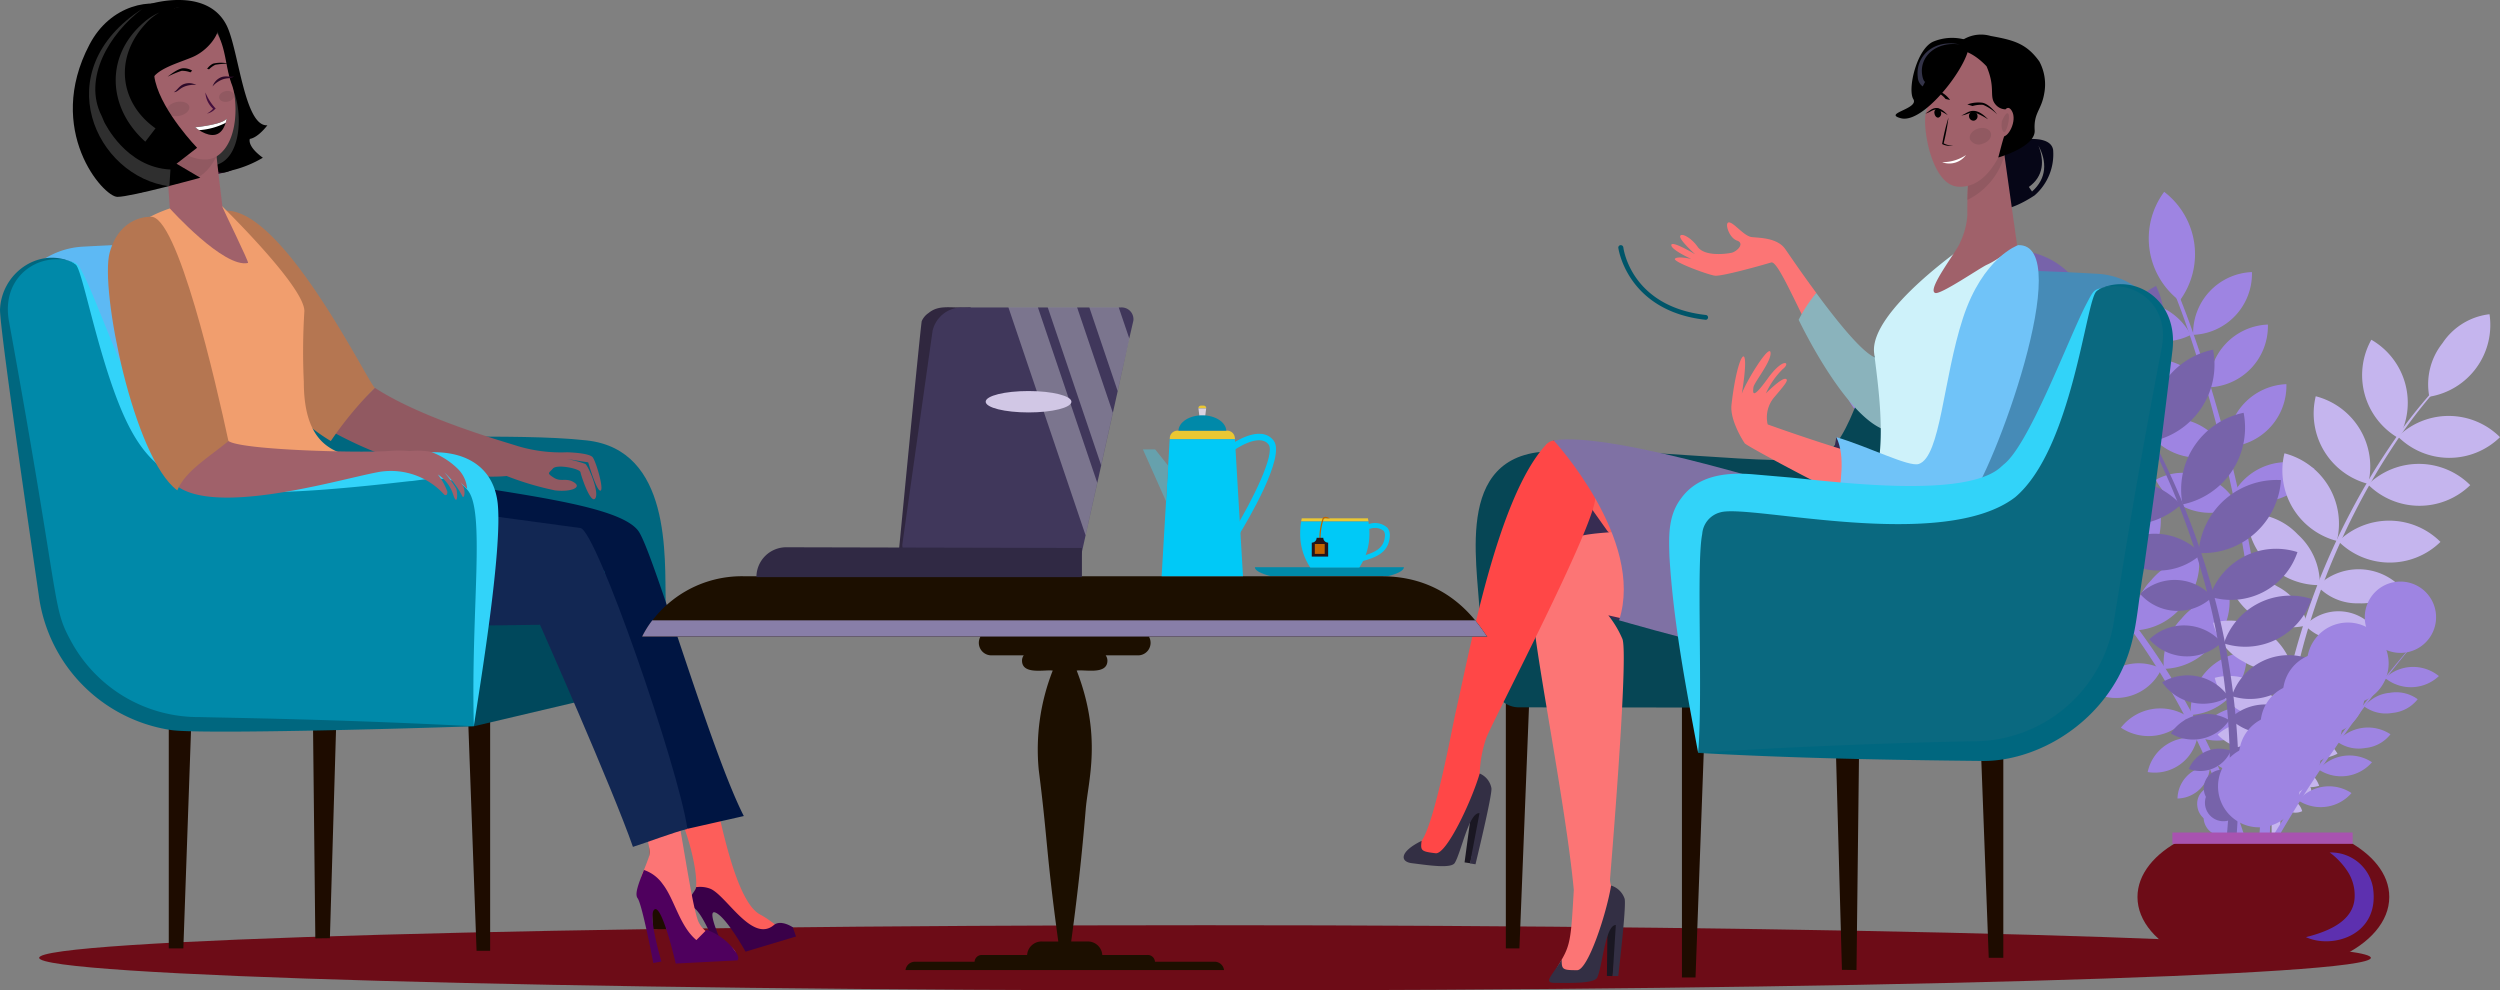 <svg xmlns="http://www.w3.org/2000/svg" width="283.747" height="112.411" viewBox="0 0 283.747 112.411">
  <rect x="0" y="0" width="283.747" height="112.411" fill="#808080" stroke="none"/>
  <g id="contact-2" transform="translate(0.032 -179.914)">
    <g id="_Layer_" data-name="&lt;Layer&gt;" transform="translate(-0.032 154.599)">
      <path id="Path_5701" data-name="Path 5701" d="M276.893,512.266c0,2.045-59.244,3.7-132.323,3.7s-132.32-1.654-132.32-3.7,59.24-3.7,132.32-3.7S276.893,510.224,276.893,512.266Z" transform="translate(-7.804 -378.24)" fill="#6D0C17"/>
      <path id="Path_5702" data-name="Path 5702" d="M747.74,428.839a4.634,4.634,0,0,0,6.107-.221,4.645,4.645,0,0,0-6.107.221Z" transform="translate(-477.036 -326.569)" fill="#9e84e2"/>
      <path id="Path_5703" data-name="Path 5703" d="M691.916,381.982a111.073,111.073,0,0,0,1.169-17.934c-.025-3-.188-5.988-.427-8.971s-.59-5.959-1.006-8.92a164.772,164.772,0,0,0-3.533-17.572q-1.122-4.344-2.473-8.616c-.909-2.845-1.875-5.673-2.994-8.449l-.362.145c1.086,2.769,2.006,5.6,2.874,8.449s1.647,5.723,2.357,8.616a164.319,164.319,0,0,1,3.3,17.543c.362,2.95.7,5.908.891,8.873s.322,5.937.311,8.906a109.986,109.986,0,0,1-1.376,17.739Z" transform="translate(-435.28 -252.525)" fill="#9e84e2"/>
      <path id="Path_5704" data-name="Path 5704" d="M675.375,278.63A8.894,8.894,0,0,1,677.127,291a8.894,8.894,0,0,1-1.752-12.37Z" transform="translate(-429.744 -231.542)" fill="#9e84e2"/>
      <path id="Path_5705" data-name="Path 5705" d="M694.17,303.773a6.95,6.95,0,0,1-6.676,7.124,6.95,6.95,0,0,1,6.676-7.124Z" transform="translate(-438.576 -247.577)" fill="#9e84e2"/>
      <path id="Path_5706" data-name="Path 5706" d="M670.436,316.813a6.946,6.946,0,0,1-9.286-3.008,6.946,6.946,0,0,1,9.286,3.008Z" transform="translate(-421.793 -253.484)" fill="#9e84e2"/>
      <path id="Path_5707" data-name="Path 5707" d="M675.786,334.7a6.949,6.949,0,0,1-9.286-3,6.943,6.943,0,0,1,9.286,3Z" transform="translate(-425.206 -264.896)" fill="#9e84e2"/>
      <path id="Path_5708" data-name="Path 5708" d="M681.376,353.259a6.949,6.949,0,0,1-9.286-3,6.949,6.949,0,0,1,9.286,3Z" transform="translate(-428.772 -276.739)" fill="#9e84e2"/>
      <path id="Path_5709" data-name="Path 5709" d="M685.135,370.547a6.946,6.946,0,0,1-9.286-3.008,6.324,6.324,0,0,1,5.26-.4A6.225,6.225,0,0,1,685.135,370.547Z" transform="translate(-431.171 -287.768)" fill="#9e84e2"/>
      <path id="Path_5710" data-name="Path 5710" d="M699.94,367.047a6.946,6.946,0,0,0,9.286-3.008,6.946,6.946,0,0,0-9.286,3.008Z" transform="translate(-446.54 -285.535)" fill="#9e84e2"/>
      <path id="Path_5711" data-name="Path 5711" d="M699.176,320.222a6.944,6.944,0,0,1-6.672,7.121,6.944,6.944,0,0,1,6.672-7.121Z" transform="translate(-441.773 -258.07)" fill="#9e84e2"/>
      <path id="Path_5712" data-name="Path 5712" d="M704.97,338.912a6.944,6.944,0,0,1-6.676,7.121,6.951,6.951,0,0,1,6.676-7.121Z" transform="translate(-445.467 -269.995)" fill="#9e84e2"/>
      <path id="Path_5713" data-name="Path 5713" d="M603.193,354.81a62.95,62.95,0,0,1,7.389,4.9,83.023,83.023,0,0,1,6.759,5.745,87.7,87.7,0,0,1,6.154,6.411,86.59,86.59,0,0,1,5.43,7.034,83.231,83.231,0,0,1,8.475,15.61,86.329,86.329,0,0,1,4.9,17.105l-1.256.21a84.892,84.892,0,0,0-4.576-16.942,81.9,81.9,0,0,0-8.145-15.567,85,85,0,0,0-17.934-19.368,62.245,62.245,0,0,0-7.28-4.989Z" transform="translate(-384.764 -280.143)" fill="#9e84e2"/>
      <path id="Path_5714" data-name="Path 5714" d="M576.89,335.984a8.871,8.871,0,0,0,10.205,7.19,8.871,8.871,0,0,0-10.205-7.19Z" transform="translate(-368.036 -268)" fill="#9e84e2"/>
      <path id="Path_5715" data-name="Path 5715" d="M613.6,331.74a8.891,8.891,0,0,0,.717,12.471,8.891,8.891,0,0,0-.717-12.471Z" transform="translate(-390.042 -265.425)" fill="#9e84e2"/>
      <path id="Path_5716" data-name="Path 5716" d="M634.351,343.77a8.9,8.9,0,0,0-2.628,12.214,8.9,8.9,0,0,0,2.628-12.214Z" transform="translate(-402.115 -273.1)" fill="#9e84e2"/>
      <path id="Path_5717" data-name="Path 5717" d="M650.522,358.65a8.892,8.892,0,0,0-2.632,12.214,8.892,8.892,0,0,0,2.632-12.214Z" transform="translate(-412.429 -282.593)" fill="#9e84e2"/>
      <path id="Path_5718" data-name="Path 5718" d="M665.407,374a8.891,8.891,0,0,0-5.669,11.132A8.891,8.891,0,0,0,665.407,374Z" transform="translate(-420.572 -292.386)" fill="#9e84e2"/>
      <path id="Path_5719" data-name="Path 5719" d="M676.2,393.083a7.287,7.287,0,0,0-5.43,2.654,7.166,7.166,0,0,0-1.991,5.694,7.262,7.262,0,0,0,5.43-2.654A7.183,7.183,0,0,0,676.2,393.083Z" transform="translate(-426.619 -304.559)" fill="#9e84e2"/>
      <path id="Path_5720" data-name="Path 5720" d="M685.711,405.123a7.274,7.274,0,0,0-5.43,2.654,7.183,7.183,0,0,0-1.991,5.694,7.287,7.287,0,0,0,5.43-2.654A7.166,7.166,0,0,0,685.711,405.123Z" transform="translate(-432.688 -312.24)" fill="#9e84e2"/>
      <path id="Path_5721" data-name="Path 5721" d="M693.056,422.884a6.8,6.8,0,0,0-6.35,7.153,6.811,6.811,0,0,0,6.35-7.153Z" transform="translate(-438.063 -323.571)" fill="#9e84e2"/>
      <path id="Path_5722" data-name="Path 5722" d="M696.378,440.512a5.773,5.773,0,0,0-7.508,2.893,5.773,5.773,0,0,0,7.508-2.893Z" transform="translate(-439.478 -334.498)" fill="#9e84e2"/>
      <path id="Path_5723" data-name="Path 5723" d="M700.429,454.6a4.595,4.595,0,0,0-6.419.279,4.595,4.595,0,0,0,6.419-.279Z" transform="translate(-442.757 -343.06)" fill="#9e84e2"/>
      <path id="Path_5724" data-name="Path 5724" d="M586.92,368.069a8.9,8.9,0,0,0,11.809-4.083,8.89,8.89,0,0,0-11.809,4.083Z" transform="translate(-374.435 -285.406)" fill="#9e84e2"/>
      <path id="Path_5725" data-name="Path 5725" d="M601.64,380.175a8.89,8.89,0,0,0,11.809-4.083,8.895,8.895,0,0,0-11.809,4.083Z" transform="translate(-383.826 -293.131)" fill="#9e84e2"/>
      <path id="Path_5726" data-name="Path 5726" d="M617.33,395.143a8.2,8.2,0,0,0,6.759.362,8.071,8.071,0,0,0,5.068-4.464,8.912,8.912,0,0,0-11.827,4.1Z" transform="translate(-393.836 -302.669)" fill="#9e84e2"/>
      <path id="Path_5727" data-name="Path 5727" d="M635,406.73a7.245,7.245,0,0,0,9.6-3.312,7.248,7.248,0,0,0-9.6,3.312Z" transform="translate(-405.109 -310.676)" fill="#9e84e2"/>
      <path id="Path_5728" data-name="Path 5728" d="M648.31,417.487a5.684,5.684,0,0,0,7.758-2.682,5.682,5.682,0,0,0-7.758,2.682Z" transform="translate(-413.601 -317.997)" fill="#9e84e2"/>
      <path id="Path_5729" data-name="Path 5729" d="M656.23,429.69a5.682,5.682,0,0,0,7.758-2.683,5.682,5.682,0,0,0-7.758,2.683Z" transform="translate(-418.654 -325.783)" fill="#9e84e2"/>
      <path id="Path_5730" data-name="Path 5730" d="M664.92,442.755a5.662,5.662,0,0,0,7.613-1.234,5.662,5.662,0,0,0-7.613,1.234Z" transform="translate(-424.198 -334.849)" fill="#9e84e2"/>
      <path id="Path_5731" data-name="Path 5731" d="M673.31,453.583a4.922,4.922,0,0,0,5.611-3.834,4.914,4.914,0,0,0-5.611,3.834Z" transform="translate(-429.551 -340.64)" fill="#9e84e2"/>
      <path id="Path_5732" data-name="Path 5732" d="M682.66,462.358a3.761,3.761,0,0,0,3.674-3.678,3.761,3.761,0,0,0-3.674,3.678Z" transform="translate(-435.516 -346.411)" fill="#9e84e2"/>
      <path id="Path_5733" data-name="Path 5733" d="M688.841,467.024a2.111,2.111,0,1,0,.612-1.636A1.962,1.962,0,0,0,688.841,467.024Z" transform="translate(-439.453 -350.295)" fill="#9e84e2"/>
      <path id="Path_5734" data-name="Path 5734" d="M690.841,471.148a2.107,2.107,0,1,0,.612-1.636,1.959,1.959,0,0,0-.612,1.636Z" transform="translate(-440.728 -352.928)" fill="#9e84e2"/>
      <path id="Path_5735" data-name="Path 5735" d="M730.486,341.05a57.491,57.491,0,0,0-5.028,6.516,76.343,76.343,0,0,0-4.225,7.056,81.7,81.7,0,0,0-3.479,7.465,80.747,80.747,0,0,0-2.672,7.794,77.109,77.109,0,0,0-2.787,16.24,80.027,80.027,0,0,0,.793,16.486l1.166-.192a78.992,78.992,0,0,1-1.032-16.247,76.164,76.164,0,0,1,2.512-16.11,79.391,79.391,0,0,1,2.534-7.772q1.484-3.812,3.341-7.468a75.853,75.853,0,0,1,4.1-7.092,57.4,57.4,0,0,1,4.905-6.552Z" transform="translate(-454.345 -271.365)" fill="#c5b5ee"/>
      <path id="Path_5736" data-name="Path 5736" d="M768.146,317a8.244,8.244,0,0,1-6.831,9.362,7.519,7.519,0,0,1,1.5-6.085A7.424,7.424,0,0,1,768.146,317Z" transform="translate(-485.59 -256.021)" fill="#c5b5ee"/>
      <path id="Path_5737" data-name="Path 5737" d="M741.524,325a8.253,8.253,0,0,1,3.092,11.172A8.253,8.253,0,0,1,741.524,325Z" transform="translate(-472.381 -261.125)" fill="#c5b5ee"/>
      <path id="Path_5738" data-name="Path 5738" d="M725.432,342.72a8.246,8.246,0,0,1,5.952,9.945,8.253,8.253,0,0,1-5.952-9.945Z" transform="translate(-462.598 -272.43)" fill="#c5b5ee"/>
      <path id="Path_5739" data-name="Path 5739" d="M715.633,360.61a8.246,8.246,0,0,1,5.952,9.945,8.254,8.254,0,0,1-5.952-9.945Z" transform="translate(-456.351 -283.844)" fill="#c5b5ee"/>
      <path id="Path_5740" data-name="Path 5740" d="M704.372,379.543a7.451,7.451,0,0,1,5.792,2.342,7.563,7.563,0,0,1,2.491,5.745,8.22,8.22,0,0,1-8.283-8.087Z" transform="translate(-449.358 -295.902)" fill="#c5b5ee"/>
      <path id="Path_5741" data-name="Path 5741" d="M698.59,399.761a6.746,6.746,0,0,1,5.55.724,6.643,6.643,0,0,1,3.443,4.406,7.382,7.382,0,0,1-8.992-5.13Z" transform="translate(-445.679 -308.619)" fill="#c5b5ee"/>
      <path id="Path_5742" data-name="Path 5742" d="M693.82,413.17a7.381,7.381,0,0,1,9,5.133,6.747,6.747,0,0,1-5.55-.724A6.673,6.673,0,0,1,693.82,413.17Z" transform="translate(-442.636 -317.17)" fill="#c5b5ee"/>
      <path id="Path_5743" data-name="Path 5743" d="M694.34,430.513a6.32,6.32,0,0,1,7.711,4.391,5.745,5.745,0,0,1-4.757-.612A5.81,5.81,0,0,1,694.34,430.513Z" transform="translate(-442.968 -328.264)" fill="#c5b5ee"/>
      <path id="Path_5744" data-name="Path 5744" d="M695.23,446.382a5.346,5.346,0,0,1,7.45.3,5.346,5.346,0,0,1-7.45-.3Z" transform="translate(-443.535 -337.693)" fill="#c5b5ee"/>
      <path id="Path_5745" data-name="Path 5745" d="M697.91,458.96a4.3,4.3,0,0,1,5.742-1.676,4.3,4.3,0,0,1-5.742,1.676Z" transform="translate(-445.245 -345.189)" fill="#c5b5ee"/>
      <path id="Path_5746" data-name="Path 5746" d="M763.354,351.3a8.238,8.238,0,0,1-11.584-.069,8.247,8.247,0,0,1,11.584.069Z" transform="translate(-479.607 -276.366)" fill="#c5b5ee"/>
      <path id="Path_5747" data-name="Path 5747" d="M754,366.331a8.26,8.26,0,0,1-11.6-.069,8.269,8.269,0,0,1,11.6.069Z" transform="translate(-473.629 -285.955)" fill="#c5b5ee"/>
      <path id="Path_5748" data-name="Path 5748" d="M744.7,384.131a8.238,8.238,0,0,1-11.584-.069,8.247,8.247,0,0,1,11.584.069Z" transform="translate(-467.709 -297.311)" fill="#c5b5ee"/>
      <path id="Path_5749" data-name="Path 5749" d="M735.932,398.932a6.071,6.071,0,0,1-4.706,1.9,6.151,6.151,0,0,1-4.706-1.958,6.691,6.691,0,0,1,9.412.054Z" transform="translate(-463.498 -307.041)" fill="#c5b5ee"/>
      <path id="Path_5750" data-name="Path 5750" d="M730.283,411.777a5.27,5.27,0,0,1-7.613-.043,5.27,5.27,0,0,1,7.613.043Z" transform="translate(-461.042 -315.437)" fill="#c5b5ee"/>
      <path id="Path_5751" data-name="Path 5751" d="M726.963,424.857a5.27,5.27,0,0,1-7.613-.043,5.27,5.27,0,0,1,7.613.043Z" transform="translate(-458.924 -323.781)" fill="#c5b5ee"/>
      <path id="Path_5752" data-name="Path 5752" d="M723.566,438.5a5.254,5.254,0,0,1-7.056,1.187,5.254,5.254,0,0,1,7.056-1.187Z" transform="translate(-457.112 -332.98)" fill="#c5b5ee"/>
      <path id="Path_5753" data-name="Path 5753" d="M722.121,450.789a4.57,4.57,0,0,1-6.071-1.705,4.573,4.573,0,0,1,6.071,1.705Z" transform="translate(-456.818 -339.935)" fill="#c5b5ee"/>
      <path id="Path_5754" data-name="Path 5754" d="M719.462,460.8a3.486,3.486,0,0,1-4.322-2.136A3.486,3.486,0,0,1,719.462,460.8Z" transform="translate(-456.238 -346.302)" fill="#c5b5ee"/>
      <path id="Path_5755" data-name="Path 5755" d="M717.635,466.034a.83.83,0,1,1,.007,0Z" transform="translate(-456.148 -350.17)" fill="#c5b5ee"/>
      <path id="Path_5756" data-name="Path 5756" d="M717.093,470.247a1.81,1.81,0,0,1-1.618-.047,1.835,1.835,0,0,1-1.025-1.256,1.955,1.955,0,0,1,2.643,1.3Z" transform="translate(-455.797 -352.863)" fill="#c5b5ee"/>
      <path id="Path_5757" data-name="Path 5757" d="M654.069,324.39a62.211,62.211,0,0,1,5.068,7.269,85.231,85.231,0,0,1,10,24.573,83.024,83.024,0,0,1,2.15,17.634,86.154,86.154,0,0,1-1.712,17.717l-1.242-.268a85.3,85.3,0,0,0,1.962-17.438,82.035,82.035,0,0,0-1.846-17.485,84.7,84.7,0,0,0-9.561-24.573,62.056,62.056,0,0,0-4.938-7.313Z" transform="translate(-417.199 -260.736)" fill="#7763aa"/>
      <path id="Path_5758" data-name="Path 5758" d="M635.992,297.51a8.892,8.892,0,0,0,6.867,10.437,8.892,8.892,0,0,0-6.867-10.437Z" transform="translate(-405.576 -243.587)" fill="#7763aa"/>
      <path id="Path_5759" data-name="Path 5759" d="M667.31,308.13a8.892,8.892,0,0,0-3.913,11.863,8.891,8.891,0,0,0,3.913-11.863Z" transform="translate(-422.603 -250.362)" fill="#7763aa"/>
      <path id="Path_5760" data-name="Path 5760" d="M681.159,328.12a8.894,8.894,0,0,0-6.929,10.4,8.894,8.894,0,0,0,6.929-10.4Z" transform="translate(-429.978 -263.115)" fill="#7763aa"/>
      <path id="Path_5761" data-name="Path 5761" d="M690.739,347.9a8.894,8.894,0,0,0-6.929,10.4,8.894,8.894,0,0,0,6.929-10.4Z" transform="translate(-436.09 -275.735)" fill="#7763aa"/>
      <path id="Path_5762" data-name="Path 5762" d="M698.6,368.874a8.892,8.892,0,0,0-9.358,8.276,8.891,8.891,0,0,0,9.358-8.276Z" transform="translate(-439.712 -289.07)" fill="#7763aa"/>
      <path id="Path_5763" data-name="Path 5763" d="M702.725,390.779a7.947,7.947,0,0,0-9.955,5.047,7.947,7.947,0,0,0,9.955-5.047Z" transform="translate(-441.966 -302.801)" fill="#7763aa"/>
      <path id="Path_5764" data-name="Path 5764" d="M707.155,405.469a7.947,7.947,0,0,0-9.955,5.046,7.947,7.947,0,0,0,9.955-5.046Z" transform="translate(-444.792 -312.173)" fill="#7763aa"/>
      <path id="Path_5765" data-name="Path 5765" d="M708.2,424.106a6.8,6.8,0,0,0-8.529,4.322,6.809,6.809,0,0,0,8.529-4.322Z" transform="translate(-446.368 -324.105)" fill="#7763aa"/>
      <path id="Path_5766" data-name="Path 5766" d="M707.177,441.011a5.766,5.766,0,0,0-8.037-.062,5.766,5.766,0,0,0,8.037.062Z" transform="translate(-446.03 -334.079)" fill="#7763aa"/>
      <path id="Path_5767" data-name="Path 5767" d="M706.989,454.38a4.208,4.208,0,0,0-2.617-2.288,4.126,4.126,0,0,0-3.472.185,4.62,4.62,0,0,0,6.089,2.1Z" transform="translate(-447.153 -342.025)" fill="#7763aa"/>
      <path id="Path_5768" data-name="Path 5768" d="M630.9,334.845a8.888,8.888,0,0,0,12.482.536,8.9,8.9,0,0,0-12.482-.536Z" transform="translate(-402.494 -265.938)" fill="#7763aa"/>
      <path id="Path_5769" data-name="Path 5769" d="M640.14,351.518a8.9,8.9,0,0,0,12.482.536,8.888,8.888,0,0,0-12.482-.536Z" transform="translate(-408.389 -276.573)" fill="#7763aa"/>
      <path id="Path_5770" data-name="Path 5770" d="M649.26,371.175a8.888,8.888,0,0,0,12.482.536,8.9,8.9,0,0,0-12.482-.536Z" transform="translate(-414.207 -289.116)" fill="#7763aa"/>
      <path id="Path_5771" data-name="Path 5771" d="M662.09,387.694a7.235,7.235,0,0,0,10.151.434,7.226,7.226,0,0,0-10.151-.434Z" transform="translate(-422.393 -299.926)" fill="#7763aa"/>
      <path id="Path_5772" data-name="Path 5772" d="M670.94,401.888a5.682,5.682,0,0,0,8.2.351,5.674,5.674,0,0,0-8.2-.351Z" transform="translate(-428.039 -309.167)" fill="#7763aa"/>
      <path id="Path_5773" data-name="Path 5773" d="M673.83,416.148a5.682,5.682,0,0,0,8.2.351,5.674,5.674,0,0,0-8.2-.351Z" transform="translate(-429.882 -318.265)" fill="#7763aa"/>
      <path id="Path_5774" data-name="Path 5774" d="M677.85,430.974a5.673,5.673,0,0,0,7.537,1.647,5.661,5.661,0,0,0-7.537-1.647Z" transform="translate(-432.447 -328.218)" fill="#7763aa"/>
      <path id="Path_5775" data-name="Path 5775" d="M680.56,444.506A4.923,4.923,0,0,0,687.192,443a4.923,4.923,0,0,0-6.632,1.506Z" transform="translate(-434.176 -335.951)" fill="#7763aa"/>
      <path id="Path_5776" data-name="Path 5776" d="M686.2,455.51a3.761,3.761,0,0,0,4.768-2.071A3.761,3.761,0,0,0,686.2,455.51Z" transform="translate(-437.774 -342.919)" fill="#7763aa"/>
      <path id="Path_5777" data-name="Path 5777" d="M691.17,461.277a2.107,2.107,0,1,0,1.169-1.3A2.1,2.1,0,0,0,691.17,461.277Z" transform="translate(-440.945 -347.129)" fill="#7763aa"/>
      <path id="Path_5778" data-name="Path 5778" d="M691.53,465.832a2.1,2.1,0,1,0,1.167-1.3A2.107,2.107,0,0,0,691.53,465.832Z" transform="translate(-441.175 -350.033)" fill="#7763aa"/>
      <path id="Path_5779" data-name="Path 5779" d="M712.415,434.777c2.787-4.087,5.727-8.08,8.862-11.914l-.051-.043c-3.215,3.772-6.237,7.707-9.115,11.747a141.6,141.6,0,0,0-8.015,12.544q-.887,1.578-1.716,3.186l.648.362q.8-1.629,1.654-3.229a140.542,140.542,0,0,1,7.733-12.652Z" transform="translate(-448.097 -323.533)" fill="#9e84e2"/>
      <path id="Path_5780" data-name="Path 5780" d="M757.28,408.54a4.047,4.047,0,1,0-.38,3.337A4.047,4.047,0,0,0,757.28,408.54Z" transform="translate(-480.986 -314.422)" fill="#9e84e2"/>
      <path id="Path_5781" data-name="Path 5781" d="M741.437,415.13a4.633,4.633,0,1,0,2.172,2.436A4.184,4.184,0,0,0,741.437,415.13Z" transform="translate(-472.811 -318.627)" fill="#9e84e2"/>
      <path id="Path_5782" data-name="Path 5782" d="M741.24,437.171a4.166,4.166,0,0,0,3.182.724,4.123,4.123,0,0,0,2.871-1.557,4.166,4.166,0,0,0-3.182-.724A4.1,4.1,0,0,0,741.24,437.171Z" transform="translate(-472.889 -331.664)" fill="#9e84e2"/>
      <path id="Path_5783" data-name="Path 5783" d="M732.71,448.17a4.171,4.171,0,0,0,3.186.724,4.106,4.106,0,0,0,2.867-1.557,4.63,4.63,0,0,0-6.053.833Z" transform="translate(-467.447 -338.682)" fill="#9e84e2"/>
      <path id="Path_5784" data-name="Path 5784" d="M726.92,456.927a4.633,4.633,0,0,0,6.053-.829,4.635,4.635,0,0,0-6.053.829Z" transform="translate(-463.753 -344.27)" fill="#9e84e2"/>
      <path id="Path_5785" data-name="Path 5785" d="M720.5,466.6a4.635,4.635,0,0,0,6.053-.829,4.635,4.635,0,0,0-6.053.829Z" transform="translate(-459.657 -350.444)" fill="#9e84e2"/>
      <path id="Path_5786" data-name="Path 5786" d="M733.967,424.58a4.644,4.644,0,1,0,2.168,2.436A4.125,4.125,0,0,0,733.967,424.58Z" transform="translate(-468.045 -324.656)" fill="#9e84e2"/>
      <path id="Path_5787" data-name="Path 5787" d="M726.877,434.3a4.633,4.633,0,1,0,2.172,2.436A4.124,4.124,0,0,0,726.877,434.3Z" transform="translate(-463.522 -330.857)" fill="#9e84e2"/>
      <path id="Path_5788" data-name="Path 5788" d="M720.127,444.1a4.633,4.633,0,1,0,2.172,2.436A4.171,4.171,0,0,0,720.127,444.1Z" transform="translate(-459.215 -337.109)" fill="#9e84e2"/>
      <path id="Path_5789" data-name="Path 5789" d="M713.58,453.7a4.64,4.64,0,1,0,2.172,2.436A4.126,4.126,0,0,0,713.58,453.7Z" transform="translate(-455.04 -343.234)" fill="#9e84e2"/>
      <path id="Path_5790" data-name="Path 5790" d="M693.67,481.71H675.138c-3.077,1.575-5.028,3.91-5.028,6.516,0,2.791,2.223,5.267,5.666,6.831h17.243c3.443-1.564,5.669-4.04,5.669-6.831C698.7,485.62,696.743,483.285,693.67,481.71Z" transform="translate(-427.509 -361.104)" fill="#6D0C17"/>
      <path id="Path_5791" data-name="Path 5791" d="M725.617,485.722a4.83,4.83,0,0,1,4.905,3.931c.862,5.459-4.608,7.063-7.6,5.676,2.6-.652,5.43-1.846,5.528-4.532a4.969,4.969,0,0,0-.724-2.806,7.489,7.489,0,0,0-.782-1.05,7.962,7.962,0,0,0-1.325-1.22Z" transform="translate(-461.201 -363.65)" fill="#5d30af"/>
      <rect id="Rectangle_1023" data-name="Rectangle 1023" width="20.457" height="1.285" transform="translate(246.565 119.806)" fill="#a853b0"/>
      <path id="Path_5792" data-name="Path 5792" d="M147.268,458.59h1.542v-32.9h-2.74Z" transform="translate(-93.179 -325.364)" fill="#1e0c00"/>
      <path id="Path_5793" data-name="Path 5793" d="M52.88,461.5h1.654L55.62,430.67H52.88Z" transform="translate(-33.725 -328.541)" fill="#1e0c00"/>
      <path id="Path_5794" data-name="Path 5794" d="M202.478,455.009h1.542V423.93h-2.74Z" transform="translate(-128.402 -324.241)" fill="#1e0c00"/>
      <path id="Path_5795" data-name="Path 5795" d="M98.313,465.128l1.654-.022.793-26.966-2.74.036Z" transform="translate(-62.524 -333.307)" fill="#1e0c00"/>
      <path id="Path_5796" data-name="Path 5796" d="M32.15,333.746c.724-5.275-5.4-37.649-8.116-38.594-1.307-.463-7.6-.243-13.329.072a9.134,9.134,0,0,0-8.529,10.5l3.8,24.573c1.658,10.734,49.48,3.28,49.48,3.28Z" transform="translate(-1.31 -241.913)" fill="#5db9f4"/>
      <path id="Path_5797" data-name="Path 5797" d="M106.6,322.115c-8.29-.927-22.716.159-26.148-1.18s-6.3-8.764-8.83-12.529c-3.667-5.452-5-4.67-8.884-5.836L68.576,339.4l22.709,9.988,23.031-.93c.362-.025,1.271-7.1,1.253-7.946C115.453,335.336,116.231,323.176,106.6,322.115Z" transform="translate(-40.016 -246.815)" fill="#00677f"/>
      <path id="Path_5798" data-name="Path 5798" d="M141.286,419.556l18.184-4.286a2.853,2.853,0,0,0,2.277-2.824l-.119-3.305a5.079,5.079,0,0,0-6.516-4.514l-17.941,4.608Z" transform="translate(-87.501 -311.812)" fill="#00485c"/>
      <path id="Path_5799" data-name="Path 5799" d="M212.231,474.756c-.058.525-.97,1.354.3,2.172.431.279.521-.405,2.129.362,1.086.518,3,2.686,4.094,2.95a6.208,6.208,0,0,0,3.783-.279c-1.043-.677-1.864-1.481-3.026-2.1-3.537-1.861-5.267-16.117-5.875-15.509a39.88,39.88,0,0,1-4.789,1.564C210.78,466.418,212.474,472.46,212.231,474.756Z" transform="translate(-133.232 -348.745)" fill="#fd5e5a"/>
      <path id="Path_5800" data-name="Path 5800" d="M218.556,496.807a3.176,3.176,0,0,0-1.662-.192c0,.532-1.481,1.535-.239,2.346s3.066,5.894,3.066,5.894l.843-.235s-2.737-5.618-1.488-5.133,3.436,4.446,3.436,4.446l5.731-1.72-.362-1.046c-.6-.391-1.568-.749-2.15-.257C223.288,502.976,220.4,497.647,218.556,496.807Z" transform="translate(-137.895 -370.604)" fill="#3a0049"/>
      <path id="Path_5801" data-name="Path 5801" d="M127.168,367.127c-2.009-3.309-15.567-4.424-27.2-6.61a50.2,50.2,0,0,1-12.149-3.747l-2.2,5.923,9.412,6.455,28.136,2.306s6.19,23.716,9.478,29.323l6.39-1.448C135.31,392.037,129.011,370.168,127.168,367.127Z" transform="translate(-54.613 -281.394)" fill="#001542"/>
      <path id="Path_5802" data-name="Path 5802" d="M203.951,467.83c-1.408.362-2.816.764-4.221,1.216.959,2.759,1.593,5,1.365,5.68-.181.532-.391,1.064-.594,1.578a3.33,3.33,0,0,0-.047,3.066c.232.3,1.318-.268,2.3,1.224,1.205,1.839,1.665,5.9,1.665,5.9l6.332-.188s.775-.55-.724-1.546-2.614-1.195-3.283-2.465-1.64-8.239-2.5-12.671C204.172,469.191,204.06,468.576,203.951,467.83Z" transform="translate(-127.413 -352.249)" fill="#fc7575"/>
      <path id="Path_5803" data-name="Path 5803" d="M210.866,500.663h0a6.726,6.726,0,0,0-3.385-2.632l-1.158,1.166c-1.908-1.586-2.473-4.619-3.819-6.35a4.264,4.264,0,0,0-2.132-1.607c-.572,1.448-1.086,2.708-.724,3.2.521.673,1.785,7.363,1.785,7.363l.923-.177s-1.629-5.43-.767-5.919,2.389,6.154,2.389,6.154l7.009-.362S211.261,501.289,210.866,500.663Z" transform="translate(-127.284 -367.184)" fill="#4f005e"/>
      <path id="Path_5804" data-name="Path 5804" d="M181.73,385.38Z" transform="translate(-115.93 -299.647)" fill="#5279e0"/>
      <path id="Path_5805" data-name="Path 5805" d="M133.4,347.958c-.4-.518-2.918-.572-2.918-.572a17.015,17.015,0,0,1-5.586-.7c-1.738-.561-10.886-3.128-16.225-6.618-1.568,1.716-3.917,2.947-5,4.869.279.167.561.329.847.478,10.86,5.709,19.111,4.663,19.111,4.663a33.738,33.738,0,0,0,5.492,1.633c1.774.206,3.088-.311,2.172-.9s-1.466,0-2.321-.547-.532-.5-.094-1.028,3.066,0,3.135.416,1.14,3.62,1.665,2.983-.771-3.711-1.122-3.928a13.724,13.724,0,0,0-2.172-.572l2.505.395s.945,3.283,1.387,3.211S133.793,348.48,133.4,347.958Z" transform="translate(-66.128 -270.739)" fill="#915961"/>
      <path id="Path_5806" data-name="Path 5806" d="M76.5,304.649c-.724-.474-10.249-20.1-16.816-20.1a59.063,59.063,0,0,0-6.44,1.086s7.823,18.857,18.256,25.055A41.029,41.029,0,0,1,76.5,304.649Z" transform="translate(-33.955 -235.318)" fill="#b57651"/>
      <path id="Path_5807" data-name="Path 5807" d="M112.043,368,92.45,365.34s-12.37-4.474-12.392-6.44c-.362.091-7.146,4.293-7.146,4.293-1.528,4.887.42,15.722,3.913,15.031,4.837,1.274,30.634.753,30.634.753s8.254,18.6,10.549,25.211c1.716-.55,4.464-1.6,6.183-2.042C123.174,395.188,113.831,368.16,112.043,368Z" transform="translate(-46.17 -282.753)" fill="#122753"/>
      <path id="Path_5808" data-name="Path 5808" d="M68.183,310.938c-.474-2.15-7.085.279-7.085-9.637a73.162,73.162,0,0,1,.058-7.914c.272-2.813-10.343-13.007-10.343-13.007s-9.2,1.528-9.076,4.485,3.392,18.756,3.5,19.715c.337,2.994,8.326,15.523,8.12,17.782C57.189,321.6,66.746,315.3,68.183,310.938Z" transform="translate(-26.616 -232.658)" fill="#f19e6e"/>
      <path id="Path_5809" data-name="Path 5809" d="M40.086,219.67c-.333.463-4.344.691-6.943,4.934-2.534,4.138.185,11.222,1.93,14.615a7.331,7.331,0,0,0,1.372,1.9,11.584,11.584,0,0,1,3.446-1.22,41.883,41.883,0,0,0,6.748-1.274c1.937-.7-.264-12.906-2.255-15.661A8.237,8.237,0,0,0,40.086,219.67Z" transform="translate(-20.475 -193.926)" fill="#2e0a29"/>
      <path id="Path_5810" data-name="Path 5810" d="M47.07,218.931s6.48-2.006,8.688,2.473c1.354,2.766,2,11.49,4.608,11.3,0,0-1.021,1.387-1.991,1.546,0,0-.362.8,1.477,2.136a12.757,12.757,0,0,1-3.671,1.47c-.134.025-1.47.724-1.846-.46-.442-1.387.047-4.757-.362-6.1C52.149,225.625,47.07,218.931,47.07,218.931Z" transform="translate(-30.018 -193.169)"/>
      <path id="Path_5811" data-name="Path 5811" d="M54.66,220.872a4.344,4.344,0,0,1,1.173-.1s3.2.666,3.931,3.388.974,4.467,1.64,6.187c1.046,2.708.8,7.82-2.266,8.373-.362-1.448.076-4.659-.337-5.959C57.288,228.007,55.275,222.534,54.66,220.872Z" transform="translate(-34.861 -194.625)" fill="#2f2f2f"/>
      <path id="Path_5812" data-name="Path 5812" d="M51.41,258.4l.652,9.206s6.133,6.817,8.88,6.19c.141-.033-2.827-6.1-2.9-6.324,0,0-.67-5.394-.8-7.012S51.41,258.4,51.41,258.4Z" transform="translate(-32.787 -218.635)" fill="#a0616a"/>
      <path id="Path_5813" data-name="Path 5813" d="M52,259.3l.434,5.007c3.428,2.248,5.253-1.987,5.282-2.013-.362-1.321-.076-.691-.123-1.26C57.474,259.416,52,259.3,52,259.3Z" transform="translate(-33.164 -219.209)" fill="#915961"/>
      <path id="Path_5814" data-name="Path 5814" d="M46.17,221.187a6.049,6.049,0,0,1,4.677,2.534c1.206,1.774,1.086,4.131,1.843,6.093.634,1.647.833,6.361-1.611,8.058s-6.9-1.987-7.935-3.845a16.4,16.4,0,0,1-1.785-7.888,5.173,5.173,0,0,1,2.585-4.446,4.069,4.069,0,0,1,2.226-.507Z" transform="translate(-26.374 -194.889)" fill="#a0616a"/>
      <path id="Path_5815" data-name="Path 5815" d="M65.242,249.32a2.643,2.643,0,0,1-.872-1.85,5.919,5.919,0,0,0,1.086,1.741l.087.058a1.734,1.734,0,0,1-1,.6A2.563,2.563,0,0,0,65.242,249.32Z" transform="translate(-41.056 -211.662)" fill="#450f3d"/>
      <path id="Path_5816" data-name="Path 5816" d="M55.3,240.151a1.832,1.832,0,0,0-1-.272c-.634,0-1.788.963-1.788.963a10.933,10.933,0,0,1,1.589-.67,2.661,2.661,0,0,1,1,.174Z" transform="translate(-33.489 -206.819)"/>
      <path id="Path_5817" data-name="Path 5817" d="M64.91,238.825a1.709,1.709,0,0,1,.681-.594,3.844,3.844,0,0,1,1.738,0,10.02,10.02,0,0,0-1.477.127,2.472,2.472,0,0,0-.724.521Z" transform="translate(-41.4 -205.696)"/>
      <path id="Path_5818" data-name="Path 5818" d="M57.013,244.764a1.705,1.705,0,0,0-1.448-.1c-.547.228-.775.76-1.115.905.561.022.619-.615,1.864-.8A2.132,2.132,0,0,1,57.013,244.764Z" transform="translate(-34.727 -209.796)" fill="#2e0a29"/>
      <path id="Path_5819" data-name="Path 5819" d="M66.6,243.575a1.709,1.709,0,0,1,.985-1.057c.558-.206,1.086.029,1.448-.1-.4.4-.876-.025-1.915.681A2.414,2.414,0,0,0,66.6,243.575Z" transform="translate(-42.478 -208.44)" fill="#2e0a29"/>
      <path id="Path_5820" data-name="Path 5820" d="M54.793,250.905c.091.438-.405.909-1.108,1.053s-1.347-.087-1.448-.521.405-.909,1.108-1.053S54.7,250.471,54.793,250.905Z" transform="translate(-33.307 -213.494)" fill="#915961"/>
      <path id="Path_5821" data-name="Path 5821" d="M70.358,247.438c.069.329-.253.677-.724.771s-.9-.091-.97-.42.253-.677.724-.775S70.293,247.105,70.358,247.438Z" transform="translate(-43.789 -211.355)" fill="#915961"/>
      <path id="Path_5822" data-name="Path 5822" d="M34.326,220.116s-3.055,4.775-2.172,8.326,4.742,7.515,4.742,7.515l-2.335,1.81,2.7,1.589s-7.812,2.172-9.412,2.172-8.268-7.573-3.171-17.279C27.064,219.678,31.813,218.849,34.326,220.116Z" transform="translate(-14.526 -193.869)"/>
      <path id="Path_5823" data-name="Path 5823" d="M61.16,256.626s3.222-.315,3.573-1.006c0,0-.177,1.539-1.227,1.832S61.16,256.626,61.16,256.626Z" transform="translate(-39.008 -216.862)"/>
      <path id="Path_5824" data-name="Path 5824" d="M64.621,256.12a3.113,3.113,0,0,0,.112-.5c-.362.691-3.573,1.006-3.573,1.006a4.769,4.769,0,0,0,.445.326A7.894,7.894,0,0,0,64.621,256.12Z" transform="translate(-39.008 -216.862)" fill="#fff"/>
      <path id="Path_5825" data-name="Path 5825" d="M54.486,352.63l-32.331-.217a17.112,17.112,0,0,1-16.07-14.481l-4.9-31.669a5.768,5.768,0,0,1,7.53-6.386,1.528,1.528,0,0,1,.847.557c1.937,3.841,4.945,17.355,9.532,21.294,5.43,4.674,19.99,2.237,30.167,1.35,0,0,5.618-.825,6.556,4.036C56.608,331.206,54.675,347.859,54.486,352.63Z" transform="translate(-0.701 -244.886)" fill="#0089a9"/>
      <path id="Path_5826" data-name="Path 5826" d="M53.753,352.463c-4.2.159-30.9.967-34.391.427A17.813,17.813,0,0,1,4.371,337.606c0-.08-4.471-30.25-4.4-32.465.188-4.065,4.25-6.987,8-5.43-3.479-1.126-7.993,1.644-6.962,6.907,6,32.943,4.8,32.143,7.067,36.274a16.435,16.435,0,0,0,14.56,8.529C26.345,351.522,37.564,351.638,53.753,352.463Z" transform="translate(0.032 -244.719)" fill="#00677f"/>
      <path id="Path_5827" data-name="Path 5827" d="M22.11,300.46c.815.217.843.206,1.759,2.089,1.879,4.044,6,15.929,9,18.314l.424.4c4.308,3.7,18.213,1.908,24.226,1.314l4.855-.427c4.344-.333,7.736,1.481,8.21,5.774.561,5.343-2.1,21.192-2.708,25.287-.362-13.116,1.358-24.443-.724-26.818-1.669-2.085-5.622-1-6.552-1l-2.769.311c-21.565,2.32-26.427.76-30.409-9.5-2.505-6.495-4-14.745-4.724-15.378a2.533,2.533,0,0,0-.586-.362Z" transform="translate(-14.094 -245.469)" fill="#32d3f9"/>
      <path id="Path_5828" data-name="Path 5828" d="M41.22,222.37a6.494,6.494,0,0,0-1.593,1.3c-3.656,3.95-2.86,9.05,1.133,11.86L39.6,237.042c-4.3-3.848-4.6-9.738-.156-13.543a6.661,6.661,0,0,1,1.777-1.129Z" transform="translate(-23.108 -195.648)" fill="#2f2f2f"/>
      <path id="Path_5829" data-name="Path 5829" d="M33.96,221.19c-3.823,2.867-6.8,7.946-4.648,12.185l.308.724c.062.062,2.415,5.108,7.5,5.354l-.123,1.9C28.674,240.283,22.955,228.242,33.96,221.19Z" transform="translate(-17.773 -194.896)" fill="#2f2f2f"/>
      <path id="Path_5830" data-name="Path 5830" d="M46.411,220.644a5.621,5.621,0,0,1,4.322.474c1.846,1.245-.062,4.16-2.313,5.09s-5.3,1.629-4.757,3.957,1.571,2.99,1.571,2.99-3.5-1.119-3.5-4.2S42.834,220.984,46.411,220.644Z" transform="translate(-26.612 -194.397)"/>
      <path id="Path_5831" data-name="Path 5831" d="M87.339,358.619a8.447,8.447,0,0,0-3-1.861,8.387,8.387,0,0,0-2.4-.083,12.464,12.464,0,0,0-2.266-.018c-2.806.25-16.711-.058-18.282-1.119a3.562,3.562,0,0,1-.724-.7c-2.114,1.763-4.152,3.6-5.068,5.832a4.006,4.006,0,0,0,.409.272c5.162,2.9,18.767-1.282,22.586-1.919a8.166,8.166,0,0,1,7.276,2.588c.083.08.362.174.362-.319a6.962,6.962,0,0,0-1.086-1.966,4.3,4.3,0,0,1,1.73,2.241c.478,1.5.565-.022.362-.626a12.958,12.958,0,0,0-1.354-1.85,9.92,9.92,0,0,1,1.991,2.6c.235.612.456-.395.159-.992a5.094,5.094,0,0,0-.362-.59,3.848,3.848,0,0,0,.8.836A3.584,3.584,0,0,0,87.339,358.619Z" transform="translate(-35.454 -280.163)" fill="#a0616a"/>
      <path id="Path_5832" data-name="Path 5832" d="M47.472,311.9c-1.361-6.339-5.828-25.906-8.877-25.453,0,0-3.425-.188-4.6,4.047-1.148,4.12,2.7,23.339,7.671,27C42.585,315.263,45.358,313.659,47.472,311.9Z" transform="translate(-21.544 -236.523)" fill="#b57651"/>
      <path id="Path_5833" data-name="Path 5833" d="M528.832,466.96H527.29v-32.9h2.744Z" transform="translate(-336.392 -330.704)" fill="#1e0c00"/>
      <path id="Path_5834" data-name="Path 5834" d="M623.22,467.907h-1.654L620.48,439.04h2.74Z" transform="translate(-395.846 -333.881)" fill="#1e0c00"/>
      <path id="Path_5835" data-name="Path 5835" d="M473.622,462.535H472.08V432.3h2.74Z" transform="translate(-301.169 -329.581)" fill="#1e0c00"/>
      <path id="Path_5836" data-name="Path 5836" d="M577.758,473.756l-1.654-.018-.764-27.7,2.74.033Z" transform="translate(-367.047 -338.347)" fill="#1e0c00"/>
      <path id="Path_5837" data-name="Path 5837" d="M554.726,342.115c-.724-5.275,5.4-37.649,8.113-38.6,1.379-.485,8.326-.214,14.307.13a8.272,8.272,0,0,1,7.707,9.525l-3.942,25.507c-1.658,10.734-49.48,3.28-49.48,3.28Z" transform="translate(-339.033 -247.251)" fill="#468bb7"/>
      <path id="Path_5838" data-name="Path 5838" d="M469.92,324.322c8.775-.963,28.194,1.951,31.821.529s5.133-10.763,7.809-14.727c3.877-5.745,5.285-4.923,9.391-6.154l-6.154,38.815L488.78,353.312l-24.345-.981c-.4-.025-1.347-7.476-1.325-8.373C463.219,338.5,459.74,325.441,469.92,324.322Z" transform="translate(-295.135 -247.708)" fill="#064655"/>
      <path id="Path_5839" data-name="Path 5839" d="M491.116,420.258l-21.124-.025a2.943,2.943,0,0,1-2.95-2.248l-.637-3.258c-.615-3.11,2.074-5.941,5.546-5.85l19.187.507Z" transform="translate(-297.492 -314.636)" fill="#064655"/>
      <path id="Path_5840" data-name="Path 5840" d="M574.624,355.54s-1.56,7.7.308,7.139S575.529,356.228,574.624,355.54Z" transform="translate(-366.201 -280.609)" fill="#372c52"/>
      <path id="Path_5841" data-name="Path 5841" d="M485.8,356.56s-2.013,5.094.691,11.827c2.353,5.861,5.394,8.58,6.733,8.594.2,0,6.364-7.161,3.62-12.837S485.8,356.56,485.8,356.56Z" transform="translate(-309.463 -281.26)" fill="#372c52"/>
      <path id="Path_5842" data-name="Path 5842" d="M536.878,291.219c-.9-1.271-2.9-1.245-3.787-1.347s-1.977-1.6-2.563-1.665-.047,1.749.883,2.063,0,1.256-.641,1.39-3.041.431-3.823-.681-1.937-1.64-1.987-1.184,1.705,2.031,1.705,2.031-2.646-1.593-2.708-1.057,2.273,1.593,2.273,1.593-1.5-.362-1.854-.04,3.772,1.846,4.54,1.933,4.989-1.086,6.375-1.5c.583-.177,1.919,2.74,3.7,6.35a12.5,12.5,0,0,1,1.419-2.9C538.674,293.858,537.233,291.722,536.878,291.219Z" transform="translate(-334.265 -237.65)" fill="#fc7575"/>
      <path id="Path_5843" data-name="Path 5843" d="M573.717,318.261c-.2.228-.474-.59-.633-.539-1.209.362-4.554-3.772-7.211-7.381a16.423,16.423,0,0,0-2,3.045c2.462,5,6.346,11.179,9.659,12.45,0,0,1.31-1.553,2.827-3.736A27.258,27.258,0,0,0,573.717,318.261Z" transform="translate(-359.73 -251.772)" fill="#8ab3bc"/>
      <path id="Path_5844" data-name="Path 5844" d="M512.643,363.711s-24.135-7.439-27.933-6.111l6.954,9.8,4.105,4.134,20.8-4.2Z" transform="translate(-309.227 -281.822)" fill="#fd5e5a"/>
      <path id="Path_5845" data-name="Path 5845" d="M503.832,507.189l-.072,5.749.641.018.8-6.556Z" transform="translate(-321.38 -376.856)" fill="#1a1722"/>
      <path id="Path_5846" data-name="Path 5846" d="M516.8,378.67c-4.833,2.559-26.007,1.716-30.619,2.816s-5.108,5.6-5.452,8.663c-.268,2.382,3.671,21.743,4.572,31.546-.3,5.238-.362,6.154-1.372,7.9s-1.245,2.107.119,2.107c1.759,0,3.3-.34,3.62-1.061.586-1.245,1.086-5.524,2.3-5.524a5.037,5.037,0,0,0,.608-2.44c-.3-1.209-1.086-.662-1.166-2.172.807-9.847,2-26,1.4-27.325a11.634,11.634,0,0,0-1.593-2.661s25.9,5.952,28.925,5.227c1.723-.409,5.466-6.216,8.688-11.965Z" transform="translate(-306.677 -295.366)" fill="#fc7575"/>
      <path id="Path_5847" data-name="Path 5847" d="M492.68,496.12c-.529,3.218-2.621,9.6-3.855,9.608-1.665,0-1.763-.08-1.752-1.206-1.017,1.749-2.172,2.646-.8,2.646,1.756,0,4.5.105,4.836-.615.586-1.242.905-5.952,2.107-5.952l-.362,5.792h.637s.945-7.964.724-8.775A2.357,2.357,0,0,0,492.68,496.12Z" transform="translate(-309.822 -370.297)" fill="#332f44"/>
      <path id="Path_5848" data-name="Path 5848" d="M459.9,472.029l-.767,5.7.634.094,1.589-6.411Z" transform="translate(-292.907 -354.533)" fill="#1a1722"/>
      <path id="Path_5849" data-name="Path 5849" d="M463.549,363.23c.42-3.732-3.761-8.153-5.571-6.2-5.546,5.98-8.67,23.455-10.31,30.561-.257,1.119-2.339,12.432-3.819,14.394-1.22,1.615-1.492,1.94-.134,2.1,1.745.214,3.312.062,3.736-.612.724-1.166,1.752-5.354,2.947-5.209a5.01,5.01,0,0,0,.9-2.346c-.119-.981-.684-.9-.858-1.571a13.808,13.808,0,0,1,.778-4.109C452.468,387.322,463.129,366.966,463.549,363.23Z" transform="translate(-282.494 -281.254)" fill="#ff4747"/>
      <path id="Path_5850" data-name="Path 5850" d="M448.682,461c-.912,3.128-3.769,9.188-4.992,9.05-1.654-.2-1.741-.293-1.6-1.408-2.505,1.227-2.473,2.364-1.115,2.534,1.745.214,4.453.652,4.876-.025.724-1.162,1.618-5.792,2.813-5.651l-1.086,5.705.63.094s1.9-7.805,1.81-8.62A2.23,2.23,0,0,0,448.682,461Z" transform="translate(-280.74 -347.891)" fill="#332f44"/>
      <path id="Path_5851" data-name="Path 5851" d="M600.3,295.227c-.55-2.237-4.753-3.139-6.419-1.7,0,0-11.295,7.671-10.708,12.464.568,4.677,2.172,14.872-2.266,17.739l-.214-.083,10.973,5.086a59.407,59.407,0,0,0,4.221-10.317C597.545,313.95,600.843,297.464,600.3,295.227Z" transform="translate(-370.46 -240.601)" fill="#cef2fa"/>
      <path id="Path_5852" data-name="Path 5852" d="M520.962,364.078c-4.344-1.676-27.383-8.873-33.892-7.733,0,0,10.4,11.251,7.425,20.421,0,0,25.341,7.338,27.629,5.579s8.591-11.508,8.605-11.534l1.205-1.636Z" transform="translate(-310.732 -281.045)" fill="#7f71a4"/>
      <path id="Path_5853" data-name="Path 5853" d="M556.414,340.036c-4.706-1.408-9.51-3.15-9.51-3.15a3.522,3.522,0,0,1,.7-3.03c1.162-1.376,1.81-2.085,1.3-2.143s-2.2,1.644-2.2,1.644a9.168,9.168,0,0,1,1.9-2.74c.988-.76.109-1.448-1.716,1.086s-1.658,1.52-1.6.974,2.111-2.994,1.937-3.982c-.167-.916-2.773,3.32-3.258,4.706,1.086-6.516-.463-5.043-1.169,1.26-.206,1.81,1.448,4.3,1.5,4.362.119.228,6.686,3.779,12.059,6.429A38.65,38.65,0,0,0,556.414,340.036Z" transform="translate(-346.275 -263.4)" fill="#fc7575"/>
      <path id="Path_5854" data-name="Path 5854" d="M517.216,303.808c-8.884-1-9.872-8.095-9.879-8.167a.275.275,0,0,1,.25-.3.293.293,0,0,1,.319.243c.033.275.948,6.737,9.373,7.682a.275.275,0,1,1-.062.547Z" transform="translate(-323.661 -242.2)" fill="#005569"/>
      <path id="Path_5855" data-name="Path 5855" d="M626.476,262.139s3.222-.554,3.5,1.155a6.19,6.19,0,0,1-2.107,5.166c-.988.648-4.395,2.748-5.34.724S622.657,261.82,626.476,262.139Z" transform="translate(-396.948 -220.966)" fill="#060617"/>
      <path id="Path_5856" data-name="Path 5856" d="M637.136,264.1c.67,1.687.63,3.483-1.086,4.706l.362.518C638.117,267.818,638.106,265.914,637.136,264.1Z" transform="translate(-405.779 -222.272)" fill="#7e7e7e"/>
      <path id="Path_5857" data-name="Path 5857" d="M610.192,265.946s-.2,2.9-.17,5.227a8.4,8.4,0,0,1-.807,3.074c-.315.952-3.874,5.43-2.831,5.763.637.2,5.1-2.867,5.85-3.2,1.2-.543,2.382-1.539,3.454-2.1l-1.68-11.91Z" transform="translate(-386.731 -221.442)" fill="#a0616a"/>
      <path id="Path_5858" data-name="Path 5858" d="M620.781,262.556l-3.816,3.146s-.116,1.672-.156,3.5a8.018,8.018,0,0,0,4.2-5.046C620.578,261.72,620.781,262.556,620.781,262.556Z" transform="translate(-393.505 -221.199)" fill="#915961"/>
      <path id="Path_5859" data-name="Path 5859" d="M606.984,233.66a4.681,4.681,0,0,0-2.411,2.035c-.876,1.546-.413,3.783-.923,5.162s.514,8.326,3.642,8.5c3.913.224,5.477-5.5,5.89-6.618s.224-5.575-1.419-7.171S606.984,233.66,606.984,233.66Z" transform="translate(-385.029 -202.851)" fill="#a0616a"/>
      <path id="Path_5860" data-name="Path 5860" d="M609.587,255.34a23.874,23.874,0,0,1-.547,2.925,1.871,1.871,0,0,0,1.086.228,1.741,1.741,0,0,1-1.256-.148A24.479,24.479,0,0,1,609.587,255.34Z" transform="translate(-388.439 -216.683)"/>
      <path id="Path_5861" data-name="Path 5861" d="M616.77,250.839a3.718,3.718,0,0,1,1.676-.2c.84.127,1.705,1.329,1.705,1.329a4.842,4.842,0,0,0-1.6-1.086,3.4,3.4,0,0,0-1.191.138Z" transform="translate(-393.479 -213.67)"/>
      <path id="Path_5862" data-name="Path 5862" d="M606.192,248.035a2.99,2.99,0,0,0-1.122-.948c-.659-.279-1.81.362-1.81.362s1.187-.4,1.622-.2a2.65,2.65,0,0,1,.8.673Z" transform="translate(-384.86 -211.372)"/>
      <path id="Path_5863" data-name="Path 5863" d="M611.565,267.09a4.809,4.809,0,0,1-2.715.811A2.34,2.34,0,0,0,611.565,267.09Z" transform="translate(-388.426 -224.179)" fill="#fff"/>
      <path id="Path_5864" data-name="Path 5864" d="M617.3,254.04a.51.51,0,0,0,.547.456.5.5,0,0,0,.405-.583.481.481,0,1,0-.952.127Z" transform="translate(-393.812 -215.484)"/>
      <path id="Path_5865" data-name="Path 5865" d="M617.9,254.207c-1.716-1.81-2.458-.536-3.048-.46.478.04,1.043-.442,1.564-.3A7.768,7.768,0,0,1,617.9,254.207Z" transform="translate(-392.254 -215.344)"/>
      <path id="Path_5866" data-name="Path 5866" d="M606.444,253.079c.047.286.25.485.453.445a.481.481,0,0,0,.286-.586c-.047-.282-.25-.481-.456-.445A.481.481,0,0,0,606.444,253.079Z" transform="translate(-386.878 -214.864)"/>
      <path id="Path_5867" data-name="Path 5867" d="M606.129,253.167c-1.426-1.633-2.06-.322-2.559-.2.4,0,.88-.525,1.318-.424A5.463,5.463,0,0,1,606.129,253.167Z" transform="translate(-385.058 -214.778)"/>
      <path id="Path_5868" data-name="Path 5868" d="M617.548,259.885a1.117,1.117,0,0,0,1.448.5c.655-.2,1.061-.724.916-1.213s-.793-.7-1.448-.5S617.4,259.414,617.548,259.885Z" transform="translate(-393.957 -218.762)" fill="#915961"/>
      <path id="Path_5869" data-name="Path 5869" d="M616.1,232.991c-2.06-2.172-3.66-1.89-3.8-1.944a.51.51,0,0,1,.112-.17,3.89,3.89,0,0,1,4.145-1.332c2.6.471,4.069.847,5.535,2.9a5.5,5.5,0,0,1,.554,3.62c-.326,1.933-1.213,2.19-1.086,4.178.134,1.9-4.134,3.1-4.134,3.1.083-.232.514-2.074.724-2.534a3.689,3.689,0,0,0,.087-2.932,1.5,1.5,0,0,1-1.039-.463C616.271,236.459,617.212,235.6,616.1,232.991Z" transform="translate(-390.627 -200.151)"/>
      <path id="Path_5870" data-name="Path 5870" d="M602.283,230.586a5.557,5.557,0,0,0-3.743.2c-1.868.844-2.929,5.394-2.248,6.516s-3.512,1.618-1.415,2.172C597.852,240.27,604.049,231.4,602.283,230.586Z" transform="translate(-379.133 -200.74)"/>
      <path id="Path_5871" data-name="Path 5871" d="M605.95,232.214c-2.849-.63-5.068,1.256-4.768,3.7a1.361,1.361,0,0,0,.561,1.061l.271-.521c-.152-.047-.275-.463-.3-.615C601.251,233.677,603.2,231.816,605.95,232.214Z" transform="translate(-383.517 -201.851)" fill="#333348"/>
      <path id="Path_5872" data-name="Path 5872" d="M626.971,253.524s.594-1.987,1.253-.872-.456,3.15-1.086,2.867S626.971,253.524,626.971,253.524Z" transform="translate(-399.882 -214.751)" fill="#a0616a"/>
      <path id="Path_5873" data-name="Path 5873" d="M627.525,254.9s.445-1.144.724-.872-.2,2.4-.539,2.06S627.525,254.9,627.525,254.9Z" transform="translate(-400.317 -215.818)" fill="#915961"/>
      <path id="Path_5874" data-name="Path 5874" d="M596.328,295.337s-4,1.376-6.256,8.276-2.534,15.744-5.018,16.562c-1.144.362-5.568-1.915-9.354-3.045,1.111,2.331.344,5.347.308,7.139,1.984.977,4.138,1.506,5.43,2.027,4.768,1.948,6.248,1.448,9.141-1.752S603.061,295.095,596.328,295.337Z" transform="translate(-367.277 -242.199)" fill="#70c3f8"/>
      <path id="Path_5875" data-name="Path 5875" d="M529.718,361l32.331-.217a17.123,17.123,0,0,0,16.07-14.481l4.894-31.669a5.764,5.764,0,0,0-7.526-6.382,1.5,1.5,0,0,0-.847.547c-1.94,3.841-4.949,17.355-9.535,21.294-5.43,4.67-19.987,2.237-30.167,1.35,0,0-5.615-.825-6.552,4.036C527.593,339.591,529.53,356.215,529.718,361Z" transform="translate(-336.97 -250.23)" fill="#0a6980"/>
      <path id="Path_5876" data-name="Path 5876" d="M570.5,310.87c-2.1,4.185-6.433,15.838-9.286,17.988l-.4.362c-4.123,3.457-18.271,1.622-23.81,1.086l-4.192-.362c-3.171-.261-6.306.152-8.178,2.737-1.488,1.955-1.39,4.3-1.321,6.578.46,7.642,1.893,14.919,3.258,22.3.565-6.7-.228-21.359.463-24.838a2.743,2.743,0,0,1,2.071-2.462c3.312-.977,25.24,4.587,33.45-1.716,6.473-5.47,8.008-22.21,9.213-23.357a2.386,2.386,0,0,1,.572-.38C571.406,309.031,571.41,309.147,570.5,310.87Z" transform="translate(-333.834 -250.796)" fill="#32d3f9"/>
      <path id="Path_5877" data-name="Path 5877" d="M578.169,308.033c3.414-1.046,7.885,1.669,6.817,6.878-2.863,14.995-3.8,21.12-5.369,30.681A16.129,16.129,0,0,1,563.5,359.461c-6.187.109-20.07.547-31.1,1.321,10.5.594,21.4.8,31.948.909,5.579.167,12.261-3.222,15.679-9.412,2.237-4.105,2.082-7.6,2.961-12.464.778-5.669,1.571-10.7,3.233-24.707C586.919,309.318,581.956,306.393,578.169,308.033Z" transform="translate(-339.652 -250.012)" fill="#00677f"/>
      <path id="Path_5878" data-name="Path 5878" d="M266.214,442.912h-6.726a.815.815,0,0,0-.858-.764h-5.119a1.64,1.64,0,0,0-1.72-1.531h-1.81c.909-6.712,1.332-11.2,1.647-14.976.253-3.218,1.9-8.243-1.021-15.773.938-.138,3.486.514,3.486-1.133a1.032,1.032,0,0,0-.2-.6h3.533a1.423,1.423,0,0,0,1.383-2.114h38.41c-.539-.481-3.678-6.853-11.965-6.853H213.009a12.755,12.755,0,0,0-11.729,6.853h38.4a1.424,1.424,0,0,0,1.383,2.114h3.537a1.01,1.01,0,0,0-.2.6c0,1.651,2.581,1,3.486,1.133a24.459,24.459,0,0,0-1.589,11.266c1.032,8.116.807,9.108,2.219,19.484H246.7a1.64,1.64,0,0,0-1.72,1.531h-5.108a.818.818,0,0,0-.858.764H232.29a1.086,1.086,0,0,0-1.115.945h36.154A1.086,1.086,0,0,0,266.214,442.912Z" transform="translate(-128.402 -308.444)" fill="#1c0f00"/>
      <path id="Path_5879" data-name="Path 5879" d="M201.28,414.813h95.934c-.17-.152-.6-.9-1.379-1.843h-93.4a11.6,11.6,0,0,0-1.155,1.843Z" transform="translate(-128.402 -317.249)" fill="#887ea8"/>
      <path id="Path_5880" data-name="Path 5880" d="M289.913,314.821c-2.317.123-3.562-.362-4.8.659a2.117,2.117,0,0,0-.757.909c-.141.63-2.6,26.163-2.6,26.163s.138.724.97.38S289.913,314.821,289.913,314.821Z" transform="translate(-179.741 -254.624)" fill="#30273f"/>
      <path id="Path_5881" data-name="Path 5881" d="M284.105,343.167l17.073,2.125a1.484,1.484,0,0,0,1.68-1.01l.786-3.526,1.332-5.97.442-1.991,1.325-5.955.547-2.465,1.307-5.955.471-2.042a1.338,1.338,0,0,0-1.466-1.488H289.821a3.414,3.414,0,0,0-3.544,2.654L282.842,341.8A1.316,1.316,0,0,0,284.105,343.167Z" transform="translate(-180.431 -254.675)" fill="#40375b"/>
      <path id="Path_5882" data-name="Path 5882" d="M328.45,314.84l6.064,17.923,1.325-5.955-4.055-11.968Z" transform="translate(-209.535 -254.643)" fill="#fff" opacity="0.31"/>
      <path id="Path_5883" data-name="Path 5883" d="M316.12,314.84l8.761,25.877,1.325-5.962-6.737-19.914Z" transform="translate(-201.669 -254.643)" fill="#fff" opacity="0.31"/>
      <path id="Path_5884" data-name="Path 5884" d="M341.49,314.84l3.215,9.5,1.325-5.955-1.206-3.548Z" transform="translate(-217.854 -254.643)" fill="#fff" opacity="0.31"/>
      <path id="Path_5885" data-name="Path 5885" d="M237.08,393.452h36.958V390.14l-33.551-.08a3.388,3.388,0,0,0-3.392,3.392Z" transform="translate(-151.242 -302.632)" fill="#302944"/>
      <path id="Path_5886" data-name="Path 5886" d="M318.731,342.3c0,.673-2.172,1.216-4.862,1.216S309,342.976,309,342.3s2.172-1.213,4.862-1.213S318.731,341.633,318.731,342.3Z" transform="translate(-197.126 -271.39)" fill="#d1c7e5"/>
      <path id="Path_5887" data-name="Path 5887" d="M374.105,354.332a.872.872,0,0,0-.872-.822h-5.64a.869.869,0,0,0-.872.822v.152h7.4Z" transform="translate(-233.951 -279.314)" fill="#eac733"/>
      <path id="Path_5888" data-name="Path 5888" d="M365.076,356.2l-.916,15.541h9.235l-.916-15.541Z" transform="translate(-232.317 -281.03)" fill="#00c9f7"/>
      <path id="Path_5889" data-name="Path 5889" d="M376.576,345.968a.275.275,0,0,0-.268-.308h-.34a.275.275,0,0,0-.272.308h.876Z" transform="translate(-239.676 -274.306)" fill="#eac733"/>
      <path id="Path_5890" data-name="Path 5890" d="M386.644,365.969l-.623-.384c2.143-3.486,4.8-8.866,4-9.9-1.064-1.379-3.9.63-3.924.652l-.431-.59c.141-.1,3.425-2.469,4.934-.5C391.994,357.049,387.549,364.5,386.644,365.969Z" transform="translate(-246.04 -279.921)" fill="#00c9f7"/>
      <path id="Path_5891" data-name="Path 5891" d="M375.71,346.55l.2,1.647h.467l.206-1.647Z" transform="translate(-239.686 -274.874)" fill="#dad2e0"/>
      <path id="Path_5892" data-name="Path 5892" d="M372.148,348.69c-1.477,0-2.675.778-2.708,1.745h5.43C374.82,349.468,373.625,348.69,372.148,348.69Z" transform="translate(-235.686 -276.239)" fill="#0089a9"/>
      <path id="Path_5893" data-name="Path 5893" d="M361.157,361.224l-.239,4.051-2.628-5.9h1.39Z" transform="translate(-228.572 -283.053)" fill="#66a1ad"/>
      <path id="Path_5894" data-name="Path 5894" d="M424.7,387.047c.217-.072.445-.138.677-.206,1.43-.413,3.052-.883,3.189-2.795a1.408,1.408,0,0,0-.246-1.006,2.1,2.1,0,0,0-2.259-.387l.2.514a1.609,1.609,0,0,1,1.625.214.891.891,0,0,1,.13.612c-.109,1.528-1.412,1.908-2.795,2.306-.235.069-.467.138-.691.21Z" transform="translate(-270.833 -297.806)" fill="#00c9f7"/>
      <path id="Path_5895" data-name="Path 5895" d="M410.31,396.31h0c0,.362-.652.724-1.745,1H395.135c-1.086-.279-1.745-.623-1.745-1Z" transform="translate(-250.966 -306.62)" fill="#0089a9"/>
      <path id="Path_5896" data-name="Path 5896" d="M407.975,381h7.512c.025.112.047.228.065.344H407.91C407.943,381.232,407.943,381.116,407.975,381Z" transform="translate(-260.229 -296.852)" fill="#eac733"/>
      <path id="Path_5897" data-name="Path 5897" d="M415.351,382a7.578,7.578,0,0,1,.112,1.3,6.842,6.842,0,0,1-1.151,3.921h-5.557a6.842,6.842,0,0,1-1.148-3.921,7.6,7.6,0,0,1,.109-1.3Z" transform="translate(-260.036 -297.49)" fill="#00c9f7"/>
      <path id="Path_5898" data-name="Path 5898" d="M414.009,380.662c.239-.253.637-.054.8.047h-.322a.362.362,0,0,0-.362.047,7.081,7.081,0,0,0-.362,2.172.069.069,0,0,1-.069.062h0a.065.065,0,0,1-.065-.072A6.889,6.889,0,0,1,414.009,380.662Z" transform="translate(-263.878 -296.558)" fill="#c16400"/>
      <path id="Path_5899" data-name="Path 5899" d="M411.23,389.229h1.861v-1.586a.55.55,0,0,1-.55-.554h-.76a.55.55,0,0,1-.55.554Z" transform="translate(-262.347 -300.738)" fill="#26151a"/>
      <rect id="Rectangle_1024" data-name="Rectangle 1024" width="1.122" height="1.122" transform="translate(150.352 88.181) rotate(180)" fill="#c16400"/>
    </g>
  </g>
</svg>
